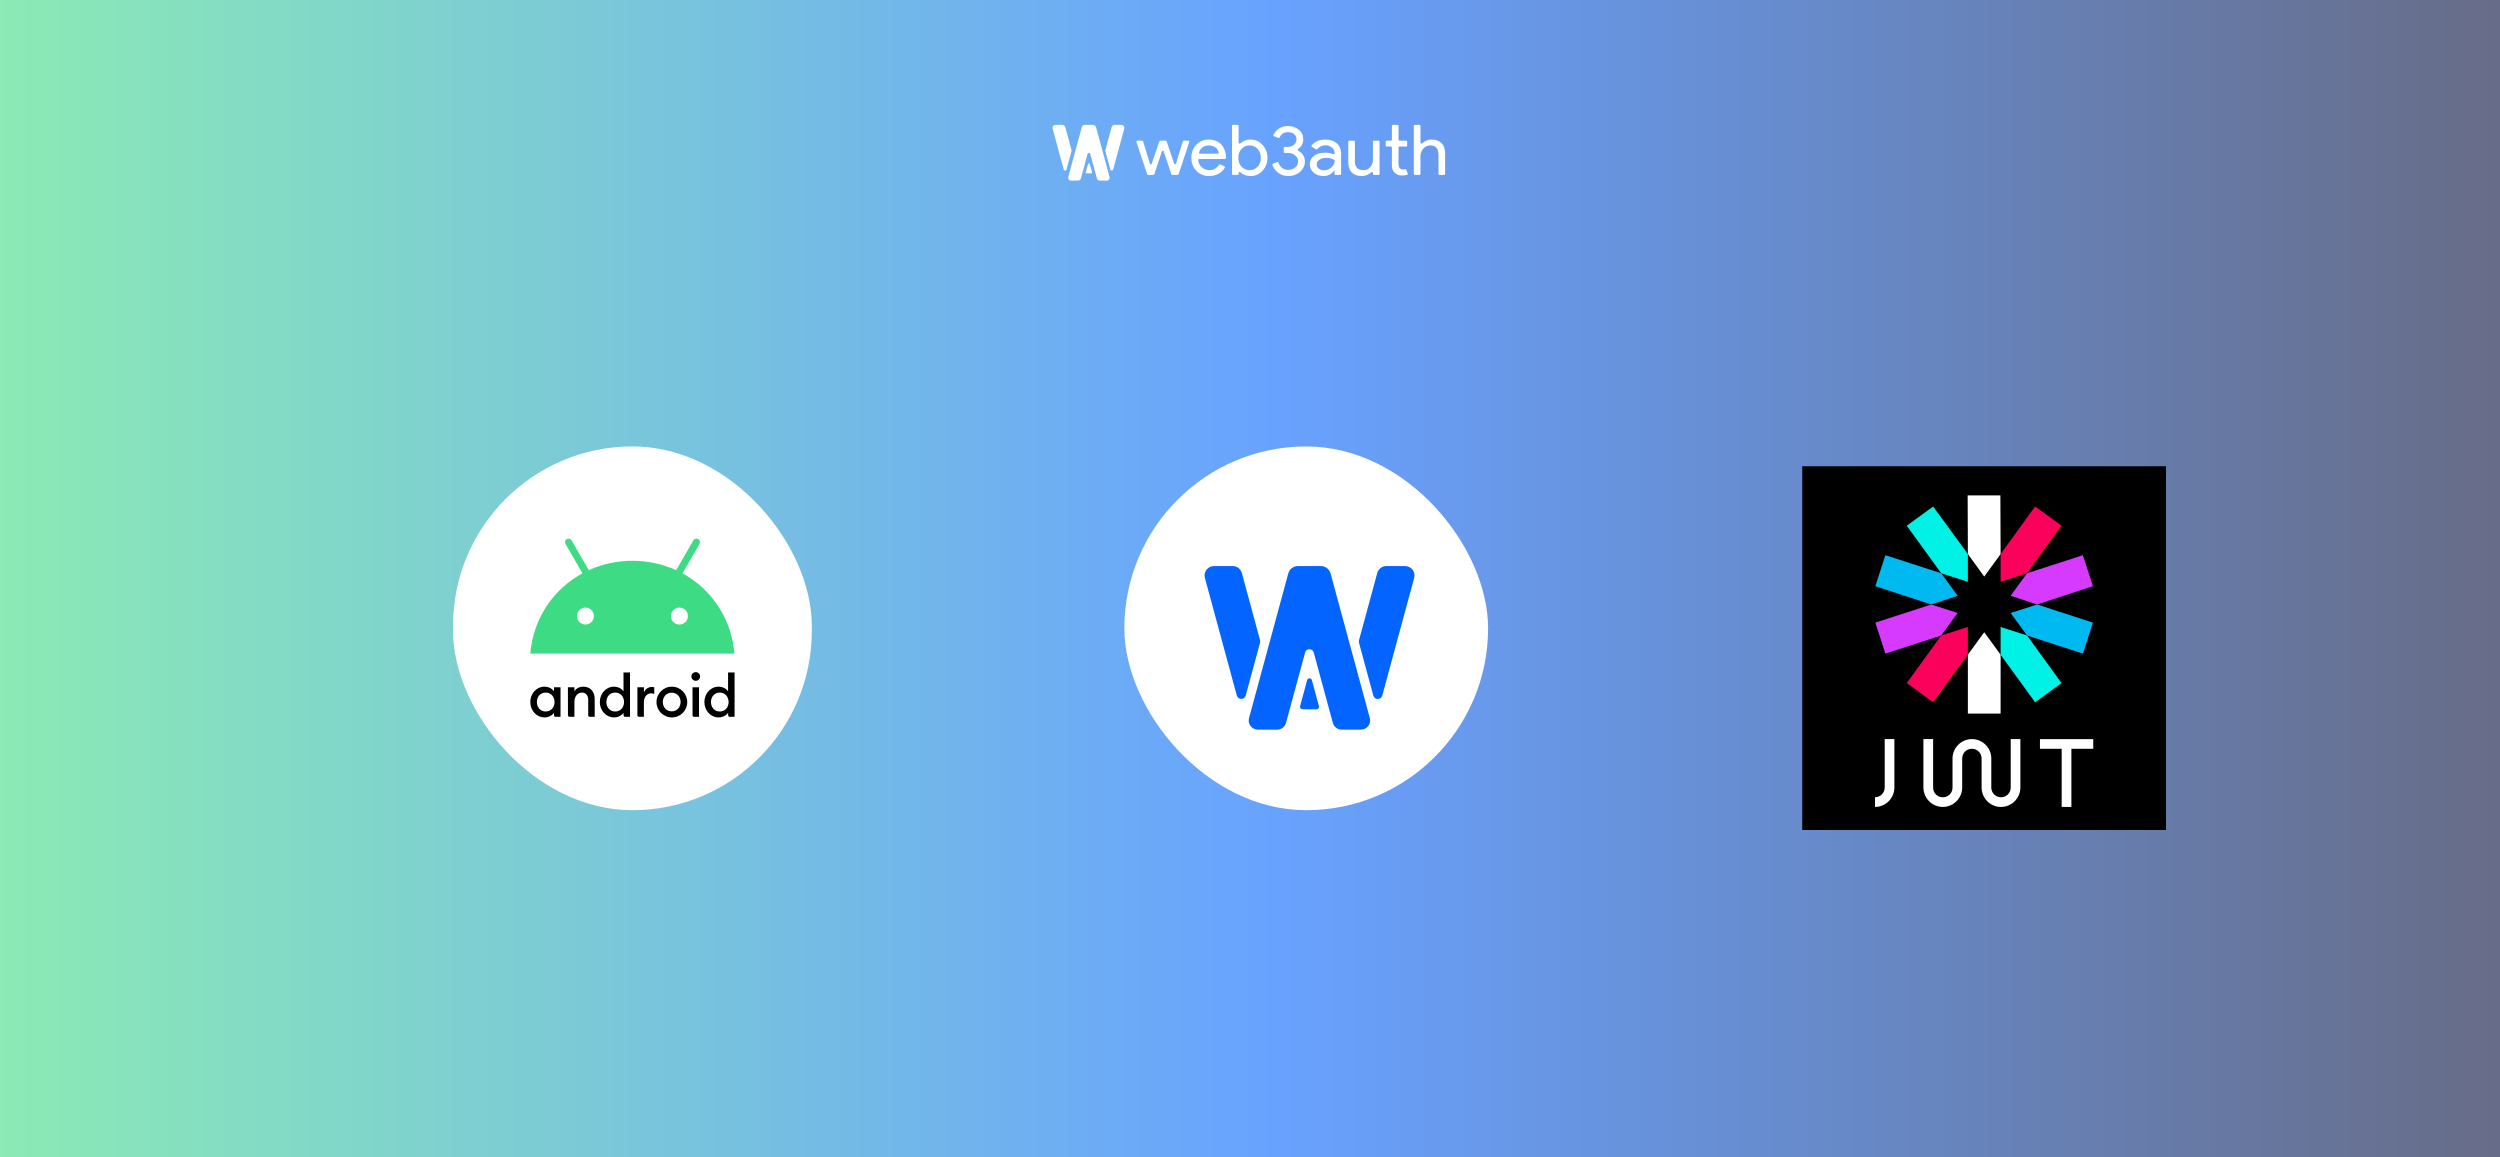 <svg width="756" height="350" viewBox="0 0 756 350" fill="none" xmlns="http://www.w3.org/2000/svg">
<rect width="756" height="350" fill="black"/>
<rect width="756" height="350" fill="white"/>
<rect width="756" height="350" fill="url(#paint0_linear_203_1167)" fill-opacity="0.6"/>
<g filter="url(#filter0_d_203_1167)">
<rect x="340" y="135" width="110" height="110" rx="55" fill="white"/>
<path fill-rule="evenodd" clip-rule="evenodd" d="M393.144 213.553C393.018 214.019 393.373 214.476 393.861 214.476H398.136C398.624 214.476 398.98 214.019 398.853 213.553L396.716 205.674C396.519 204.949 395.478 204.949 395.282 205.674L393.144 213.553Z" fill="#0364FF"/>
<path fill-rule="evenodd" clip-rule="evenodd" d="M388.887 218.598C388.559 219.804 387.452 220.644 386.187 220.644H380.4C378.563 220.644 377.225 218.922 377.701 217.169L389.572 173.412C389.93 172.092 391.141 171.174 392.525 171.174H399.412C400.795 171.174 402.006 172.092 402.364 173.412L414.236 217.169C414.711 218.922 413.374 220.644 411.536 220.644H405.749C404.484 220.644 403.377 219.804 403.05 218.598L397.276 197.315C396.917 195.994 395.019 195.994 394.661 197.315L388.887 218.598Z" fill="#0364FF"/>
<path fill-rule="evenodd" clip-rule="evenodd" d="M417.995 210.352C417.625 211.716 415.665 211.716 415.295 210.352L410.985 194.467C410.902 194.159 410.902 193.836 410.985 193.529L416.478 173.284C416.816 172.039 417.957 171.174 419.262 171.174H424.868C426.763 171.174 428.142 172.949 427.652 174.757L417.995 210.352ZM381.017 194.44C381.101 194.133 381.101 193.81 381.017 193.502L375.532 173.284C375.194 172.039 374.052 171.174 372.748 171.174H367.142C365.247 171.174 363.868 172.949 364.358 174.757L374.008 210.326C374.378 211.69 376.337 211.69 376.707 210.326L381.017 194.44Z" fill="#0364FF"/>
</g>
<g style="mix-blend-mode:overlay">
<path fill-rule="evenodd" clip-rule="evenodd" d="M378.206 53.237C377.422 53.237 376.702 53.075 376.049 52.751C375.68 52.564 375.359 52.341 375.087 52.084C374.915 51.921 374.566 52.032 374.566 52.265V52.612C374.566 52.77 374.434 52.899 374.271 52.899H372.856C372.693 52.899 372.561 52.77 372.561 52.612V38.049C372.561 37.891 372.693 37.763 372.856 37.763H374.265C374.428 37.763 374.56 37.891 374.56 38.049V43.175C374.56 43.408 374.909 43.519 375.082 43.357C375.356 43.099 375.679 42.876 376.049 42.689C376.702 42.365 377.422 42.203 378.206 42.203C379.616 42.203 380.807 42.738 381.781 43.809C382.783 44.894 383.285 46.198 383.285 47.72C383.285 49.256 382.783 50.559 381.781 51.63C380.807 52.701 379.616 53.237 378.206 53.237ZM377.879 51.461C378.838 51.461 379.645 51.109 380.299 50.404C380.953 49.714 381.28 48.819 381.28 47.72C381.28 46.635 380.953 45.74 380.299 45.035C379.645 44.331 378.838 43.978 377.879 43.978C376.906 43.978 376.092 44.331 375.438 45.035C374.799 45.74 374.479 46.635 374.479 47.72C374.479 48.819 374.799 49.721 375.438 50.425C376.092 51.116 376.906 51.461 377.879 51.461ZM365.671 53.237C364.101 53.237 362.808 52.715 361.791 51.673C360.774 50.63 360.265 49.312 360.265 47.72C360.265 46.142 360.759 44.831 361.747 43.788C362.736 42.731 364 42.203 365.54 42.203C367.124 42.203 368.381 42.703 369.311 43.704C370.313 44.75 370.792 46.325 370.729 47.756C370.721 47.94 370.561 48.079 370.372 48.079H362.674C362.477 48.079 362.317 48.237 362.338 48.428C362.429 49.283 362.77 49.984 363.36 50.531C364.029 51.151 364.828 51.461 365.758 51.461C366.944 51.461 367.893 50.927 368.604 49.86C368.699 49.717 368.888 49.659 369.046 49.734L370.244 50.3C370.413 50.38 370.481 50.581 370.383 50.736C369.92 51.473 369.308 52.06 368.548 52.497C367.705 52.99 366.746 53.237 365.671 53.237ZM362.583 46.065C362.512 46.271 362.679 46.473 362.904 46.473H368.213C368.417 46.473 368.58 46.303 368.539 46.109C368.42 45.552 368.132 45.081 367.676 44.697C367.138 44.218 366.412 43.978 365.496 43.978C364.741 43.978 364.087 44.204 363.535 44.655C363.097 45.022 362.78 45.492 362.583 46.065ZM359.651 42.938C359.716 42.742 359.565 42.541 359.352 42.541H357.968C357.829 42.541 357.707 42.63 357.668 42.759L355.626 49.479C355.545 49.748 355.153 49.754 355.063 49.487L352.791 42.751C352.749 42.626 352.629 42.541 352.494 42.541H350.877C350.742 42.541 350.622 42.625 350.579 42.75L348.287 49.491C348.197 49.758 347.806 49.752 347.724 49.483L345.682 42.759C345.642 42.63 345.52 42.541 345.381 42.541H343.953C343.741 42.541 343.59 42.742 343.655 42.938L346.897 52.688C346.938 52.813 347.059 52.899 347.195 52.899H348.765C348.901 52.899 349.022 52.813 349.064 52.688L351.351 45.794C351.439 45.529 351.824 45.529 351.913 45.793L354.22 52.688C354.262 52.814 354.382 52.899 354.518 52.899H356.111C356.247 52.899 356.367 52.813 356.409 52.688L359.651 42.938ZM421.778 52.286C422.359 52.807 423.086 53.068 423.958 53.068C424.534 53.068 425.052 53.005 425.509 52.88C425.665 52.837 425.745 52.673 425.691 52.525L425.263 51.351C425.205 51.194 425.022 51.118 424.858 51.168C424.813 51.182 424.767 51.195 424.72 51.208C424.575 51.236 424.423 51.25 424.263 51.25C423.914 51.25 423.602 51.13 423.325 50.891C423.049 50.637 422.911 50.165 422.911 49.474V44.603C422.911 44.445 423.043 44.317 423.206 44.317H425.232C425.395 44.317 425.527 44.188 425.527 44.031V42.827C425.527 42.669 425.395 42.541 425.232 42.541H423.206C423.043 42.541 422.911 42.413 422.911 42.255V38.049C422.911 37.891 422.779 37.763 422.616 37.763H421.201C421.038 37.763 420.906 37.891 420.906 38.049V42.255C420.906 42.413 420.774 42.541 420.611 42.541H419.327C419.164 42.541 419.032 42.669 419.032 42.827V44.031C419.032 44.188 419.164 44.317 419.327 44.317H420.611C420.774 44.317 420.906 44.445 420.906 44.603V50.108C420.921 51.038 421.211 51.764 421.778 52.286ZM393.14 51.969C394.114 51.123 394.601 50.066 394.601 48.798C394.601 48.023 394.376 47.325 393.925 46.705C393.718 46.41 393.42 46.036 392.547 45.561C392.362 45.46 392.357 45.193 392.532 45.077C393.577 44.383 394.099 43.331 394.099 42.097C394.099 40.928 393.656 39.976 392.77 39.244C391.869 38.483 390.757 38.102 389.435 38.102C388.374 38.102 387.452 38.377 386.667 38.926C385.968 39.416 385.447 40.04 385.106 40.798C385.035 40.956 385.116 41.135 385.279 41.202L386.518 41.711C386.694 41.783 386.894 41.696 386.973 41.528C387.461 40.484 388.282 39.962 389.435 39.962C390.22 39.962 390.852 40.16 391.331 40.554C391.811 40.949 392.051 41.463 392.051 42.097C392.051 42.788 391.796 43.351 391.288 43.788C390.779 44.211 390.125 44.422 389.326 44.422H388.525C388.341 44.422 388.193 44.566 388.193 44.744V45.918C388.193 46.096 388.341 46.24 388.525 46.24H389.479C390.321 46.24 391.041 46.487 391.636 46.98C392.247 47.473 392.552 48.079 392.552 48.798C392.552 49.517 392.261 50.13 391.68 50.637C391.084 51.13 390.38 51.377 389.566 51.377C388.825 51.377 388.185 51.165 387.648 50.743C387.203 50.371 386.863 49.866 386.628 49.229C386.561 49.047 386.352 48.948 386.168 49.022L384.956 49.512C384.801 49.575 384.717 49.741 384.772 49.896C385.111 50.856 385.699 51.646 386.536 52.264C387.437 52.913 388.447 53.237 389.566 53.237C390.99 53.237 392.181 52.814 393.14 51.969ZM398.159 49.728C398.159 49.164 398.428 48.692 398.965 48.312C399.518 47.931 400.2 47.741 401.014 47.741C402.058 47.741 402.887 47.95 403.501 48.367C403.584 48.423 403.631 48.517 403.626 48.615C403.586 49.368 403.253 50.028 402.627 50.595C401.973 51.201 401.225 51.504 400.382 51.504C399.786 51.504 399.263 51.334 398.813 50.996C398.377 50.658 398.159 50.235 398.159 49.728ZM404.262 43.365C403.404 42.59 402.235 42.203 400.753 42.203C398.966 42.203 397.589 42.799 396.621 43.991C396.517 44.119 396.556 44.305 396.699 44.392L397.964 45.164C398.097 45.246 398.272 45.21 398.371 45.09C399.006 44.321 399.836 43.936 400.862 43.936C401.603 43.936 402.249 44.176 402.801 44.655C403.357 45.123 403.554 45.685 403.61 46.321C403.63 46.539 403.384 46.68 403.175 46.596C402.485 46.316 401.656 46.177 400.687 46.177C399.292 46.177 398.173 46.494 397.331 47.128C396.502 47.762 396.088 48.615 396.088 49.686C396.088 50.7 396.481 51.546 397.265 52.222C398.064 52.899 399.053 53.237 400.23 53.237C401.61 53.237 402.714 52.645 403.543 51.461V52.612C403.543 52.77 403.675 52.899 403.838 52.899H405.253C405.416 52.899 405.548 52.77 405.548 52.612V46.515C405.548 45.176 405.119 44.126 404.262 43.365ZM417.182 52.595C417.182 52.763 417.041 52.899 416.868 52.899H415.49C415.317 52.899 415.176 52.763 415.176 52.595V52.255C415.176 52.036 414.835 51.931 414.674 52.085C414.421 52.326 414.116 52.541 413.76 52.73C413.135 53.068 412.481 53.237 411.798 53.237C410.49 53.237 409.48 52.877 408.768 52.159C408.071 51.426 407.722 50.39 407.722 49.051V42.845C407.722 42.677 407.863 42.541 408.036 42.541H409.414C409.587 42.541 409.727 42.677 409.727 42.845V48.925C409.771 50.616 410.65 51.461 412.365 51.461C413.164 51.461 413.832 51.151 414.37 50.531C414.908 49.897 415.176 49.143 415.176 48.269V42.845C415.176 42.677 415.317 42.541 415.49 42.541H416.868C417.041 42.541 417.182 42.677 417.182 42.845V52.595ZM427.541 38.049C427.541 37.891 427.673 37.763 427.836 37.763H429.251C429.414 37.763 429.546 37.891 429.546 38.049V43.185C429.546 43.404 429.887 43.508 430.047 43.353C430.295 43.113 430.593 42.898 430.941 42.71C431.58 42.372 432.241 42.203 432.924 42.203C434.232 42.203 435.235 42.569 435.932 43.302C436.644 44.021 437 45.049 437 46.388V52.612C437 52.77 436.868 52.899 436.705 52.899H435.29C435.127 52.899 434.995 52.77 434.995 52.612V46.769C434.995 44.908 434.145 43.978 432.445 43.978C431.631 43.978 430.941 44.31 430.374 44.972C429.822 45.62 429.546 46.381 429.546 47.255V52.612C429.546 52.77 429.414 52.899 429.251 52.899H427.836C427.673 52.899 427.541 52.77 427.541 52.612V38.049Z" fill="white"/>
<path d="M335.773 51.257C335.89 51.686 336.508 51.686 336.625 51.257L339.985 38.892C340.14 38.322 339.705 37.763 339.107 37.763H337.035C336.624 37.763 336.264 38.036 336.157 38.428L334.262 45.401C334.236 45.497 334.236 45.599 334.262 45.696L335.773 51.257Z" fill="white"/>
<path d="M324.031 45.392C324.057 45.488 324.057 45.59 324.031 45.687L322.519 51.248C322.403 51.677 321.785 51.677 321.668 51.248L318.31 38.892C318.156 38.322 318.591 37.763 319.188 37.763H321.26C321.672 37.763 322.032 38.036 322.138 38.428L324.031 45.392Z" fill="white"/>
<path d="M326.863 53.975C326.76 54.354 326.412 54.618 326.015 54.618H323.895C323.318 54.618 322.897 54.077 323.047 53.525L327.127 38.467C327.239 38.052 327.619 37.763 328.054 37.763H330.52C330.954 37.763 331.335 38.052 331.447 38.467L335.527 53.525C335.676 54.077 335.256 54.618 334.679 54.618H332.559C332.162 54.618 331.814 54.355 331.711 53.975L329.698 46.544C329.585 46.128 328.989 46.128 328.876 46.544L326.863 53.975Z" fill="white"/>
<path d="M328.542 52.408C328.391 52.408 328.28 52.273 328.32 52.136L329.064 49.529C329.125 49.315 329.449 49.315 329.51 49.529L330.254 52.136C330.294 52.273 330.183 52.408 330.032 52.408H328.542Z" fill="white"/>
</g>
<g clip-path="url(#clip0_203_1167)">
<path fill-rule="evenodd" clip-rule="evenodd" d="M545 141H655V251H545V141Z" fill="black"/>
<g clip-path="url(#clip1_203_1167)">
<path fill-rule="evenodd" clip-rule="evenodd" d="M604.983 167.554L604.917 149.8H595.017L595.083 167.554L600.033 174.352L604.983 167.554ZM595.083 197.98V215.8H604.983V197.98L600.033 191.182L595.083 197.98Z" fill="white"/>
<path fill-rule="evenodd" clip-rule="evenodd" d="M604.983 197.98L615.411 212.368L623.397 206.56L612.969 192.172L604.983 189.598V197.98ZM595.083 167.554L584.589 153.166L576.603 158.974L587.031 173.362L595.083 175.936V167.554Z" fill="#00F2E6"/>
<path fill-rule="evenodd" clip-rule="evenodd" d="M587.031 173.362L570.135 167.884L567.099 177.256L583.995 182.8L591.981 180.16L587.031 173.362ZM608.019 185.374L612.969 192.172L629.865 197.65L632.901 188.278L616.005 182.8L608.019 185.374Z" fill="#00B9F1"/>
<path fill-rule="evenodd" clip-rule="evenodd" d="M616.005 182.8L632.901 177.256L629.865 167.884L612.969 173.362L608.019 180.16L616.005 182.8ZM583.995 182.8L567.099 188.278L570.135 197.65L587.031 192.172L591.981 185.374L583.995 182.8Z" fill="#D63AFF"/>
<path fill-rule="evenodd" clip-rule="evenodd" d="M587.031 192.172L576.603 206.56L584.589 212.368L595.083 197.98V189.598L587.031 192.172ZM612.969 173.362L623.397 158.974L615.411 153.166L604.983 167.554V175.936L612.969 173.362Z" fill="#FB015B"/>
</g>
<path fill-rule="evenodd" clip-rule="evenodd" d="M572.863 223.5V238.154C572.863 241.377 570.223 244.017 567 244.017V241.082C568.635 241.082 569.935 239.782 569.935 238.147V223.5H572.863ZM626.387 226.435H633V223.507H616.879V226.435H623.452V244.024H626.387V226.435ZM608.041 223.5V238.154C608.041 239.789 606.741 241.089 605.106 241.089C603.471 241.089 602.171 239.789 602.171 238.154V229.363C602.171 226.14 599.531 223.5 596.308 223.5C593.085 223.5 590.445 226.14 590.445 229.363V238.161C590.445 239.796 589.145 241.096 587.51 241.096C585.875 241.096 584.575 239.796 584.575 238.161V223.5H581.641V238.154C581.641 241.377 584.281 244.017 587.504 244.017C590.726 244.017 593.366 241.377 593.366 238.154V229.363C593.366 227.728 594.666 226.428 596.301 226.428C597.936 226.428 599.236 227.728 599.236 229.363V238.161C599.236 241.384 601.876 244.024 605.099 244.024C608.322 244.024 610.962 241.384 610.962 238.161V223.5H608.041Z" fill="white"/>
</g>
<g filter="url(#filter1_d_203_1167)">
<rect x="137" y="135" width="108.493" height="110" rx="54.247" fill="white"/>
<path d="M165.025 209.429C163.429 209.429 162.354 210.682 162.354 212.294C162.354 213.906 163.429 215.159 165.025 215.159C166.62 215.159 167.695 213.906 167.695 212.294C167.679 210.682 166.607 209.429 165.025 209.429ZM164.668 207.652C165.951 207.652 167.025 208.309 167.533 209.024V207.831H169.501V216.765H167.981C167.736 216.765 167.536 216.566 167.533 216.317V215.572C167.025 216.287 165.967 216.944 164.668 216.944C162.222 216.944 160.359 214.856 160.359 212.305C160.356 209.756 162.206 207.652 164.668 207.652ZM171.737 207.831H173.705V209.038C174.243 208.144 175.258 207.65 176.419 207.65C178.493 207.65 179.835 209.111 179.835 211.379V216.763H178.328C178.082 216.763 177.882 216.563 177.88 216.314V211.705C177.88 210.288 177.164 209.437 176.014 209.437C174.715 209.437 173.703 210.452 173.703 212.361V216.763H172.196C171.95 216.763 171.751 216.563 171.748 216.314L171.737 207.831ZM186.042 209.429C184.446 209.429 183.372 210.682 183.372 212.294C183.372 213.906 184.446 215.159 186.042 215.159C187.638 215.159 188.713 213.906 188.713 212.294C188.713 210.682 187.638 209.429 186.042 209.429ZM185.683 207.652C186.966 207.652 188.04 208.309 188.548 209.024V203.357H190.516V216.765H189.01C188.764 216.765 188.564 216.566 188.561 216.317V215.572C188.054 216.287 186.995 216.944 185.697 216.944C183.25 216.944 181.387 214.856 181.387 212.305C181.387 209.756 183.237 207.652 185.683 207.652ZM192.755 207.831H194.723V209.426C195.077 208.425 196.019 207.752 197.08 207.742C197.337 207.736 197.59 207.763 197.842 207.817V209.831C197.523 209.726 197.191 209.669 196.856 209.667C195.738 209.667 194.709 210.623 194.709 212.397V216.752H193.2C192.954 216.752 192.755 216.552 192.752 216.304V207.831H192.755ZM203.134 215.11C204.7 215.11 205.818 213.871 205.818 212.291C205.818 210.695 204.713 209.472 203.134 209.472C201.538 209.472 200.434 210.712 200.434 212.291C200.45 213.887 201.538 215.11 203.134 215.11ZM203.134 216.946C200.569 216.925 198.503 214.829 198.525 212.262C198.546 209.694 200.642 207.631 203.209 207.652C205.764 207.674 207.824 209.75 207.818 212.307C207.832 214.856 205.774 216.933 203.226 216.946C203.196 216.946 203.166 216.946 203.134 216.946ZM209.414 207.831H211.383V216.765H209.876C209.63 216.765 209.43 216.566 209.428 216.317L209.414 207.831ZM210.4 205.879C209.671 205.87 209.079 205.282 209.071 204.55C209.085 203.829 209.676 203.251 210.4 203.251C211.123 203.251 211.712 203.84 211.712 204.564C211.712 205.29 211.123 205.879 210.4 205.879ZM217.663 209.429C216.067 209.429 214.993 210.682 214.993 212.294C214.993 213.906 216.067 215.159 217.663 215.159C219.259 215.159 220.333 213.906 220.333 212.294C220.304 210.682 219.259 209.429 217.663 209.429ZM217.304 207.652C218.586 207.652 219.661 208.309 220.169 209.024V203.357H222.137V216.765H220.63C220.385 216.765 220.185 216.566 220.182 216.317V215.572C219.675 216.287 218.616 216.944 217.317 216.944C214.871 216.944 213.008 214.856 213.008 212.305C213.008 209.756 214.858 207.652 217.304 207.652Z" fill="black"/>
<path d="M206.387 173.378L211.534 164.473C211.822 163.957 211.642 163.306 211.126 163.017C210.621 162.734 209.981 162.904 209.684 163.401L204.478 172.411C196.073 168.633 186.452 168.633 178.047 172.411L172.841 163.398C172.539 162.89 171.88 162.726 171.375 163.028C170.878 163.325 170.708 163.965 170.992 164.47L176.138 173.375C167.263 178.178 161.236 187.113 160.356 197.657H222.107C221.227 187.113 215.187 178.178 206.387 173.378ZM177.032 188.86C175.614 188.86 174.467 187.712 174.467 186.295C174.467 184.877 175.614 183.73 177.032 183.73C178.449 183.73 179.597 184.877 179.597 186.295C179.597 187.71 178.449 188.86 177.032 188.86ZM205.461 188.86C204.043 188.86 202.896 187.712 202.896 186.295C202.896 184.877 204.043 183.73 205.461 183.73C206.879 183.73 208.026 184.877 208.026 186.295C208.026 187.712 206.879 188.86 205.461 188.86Z" fill="#3DDC84"/>
</g>
<defs>
<filter id="filter0_d_203_1167" x="306" y="101" width="178" height="178" filterUnits="userSpaceOnUse" color-interpolation-filters="sRGB">
<feFlood flood-opacity="0" result="BackgroundImageFix"/>
<feColorMatrix in="SourceAlpha" type="matrix" values="0 0 0 0 0 0 0 0 0 0 0 0 0 0 0 0 0 0 127 0" result="hardAlpha"/>
<feOffset/>
<feGaussianBlur stdDeviation="17"/>
<feComposite in2="hardAlpha" operator="out"/>
<feColorMatrix type="matrix" values="0 0 0 0 0.012 0 0 0 0 0.392 0 0 0 0 1 0 0 0 0.2 0"/>
<feBlend mode="normal" in2="BackgroundImageFix" result="effect1_dropShadow_203_1167"/>
<feBlend mode="normal" in="SourceGraphic" in2="effect1_dropShadow_203_1167" result="shape"/>
</filter>
<filter id="filter1_d_203_1167" x="103" y="101" width="176.493" height="178" filterUnits="userSpaceOnUse" color-interpolation-filters="sRGB">
<feFlood flood-opacity="0" result="BackgroundImageFix"/>
<feColorMatrix in="SourceAlpha" type="matrix" values="0 0 0 0 0 0 0 0 0 0 0 0 0 0 0 0 0 0 127 0" result="hardAlpha"/>
<feOffset/>
<feGaussianBlur stdDeviation="17"/>
<feComposite in2="hardAlpha" operator="out"/>
<feColorMatrix type="matrix" values="0 0 0 0 0.012 0 0 0 0 0.392 0 0 0 0 1 0 0 0 0.2 0"/>
<feBlend mode="normal" in2="BackgroundImageFix" result="effect1_dropShadow_203_1167"/>
<feBlend mode="normal" in="SourceGraphic" in2="effect1_dropShadow_203_1167" result="shape"/>
</filter>
<linearGradient id="paint0_linear_203_1167" x1="0" y1="206.5" x2="756" y2="206.5" gradientUnits="userSpaceOnUse">
<stop stop-color="#3DDC84"/>
<stop offset="0.51" stop-color="#0364FF"/>
<stop offset="1" stop-color="#010A38"/>
</linearGradient>
<clipPath id="clip0_203_1167">
<rect width="110" height="110" fill="white" transform="translate(545 141)"/>
</clipPath>
<clipPath id="clip1_203_1167">
<rect width="66" height="66" fill="white" transform="translate(567 149.8)"/>
</clipPath>
</defs>
</svg>
